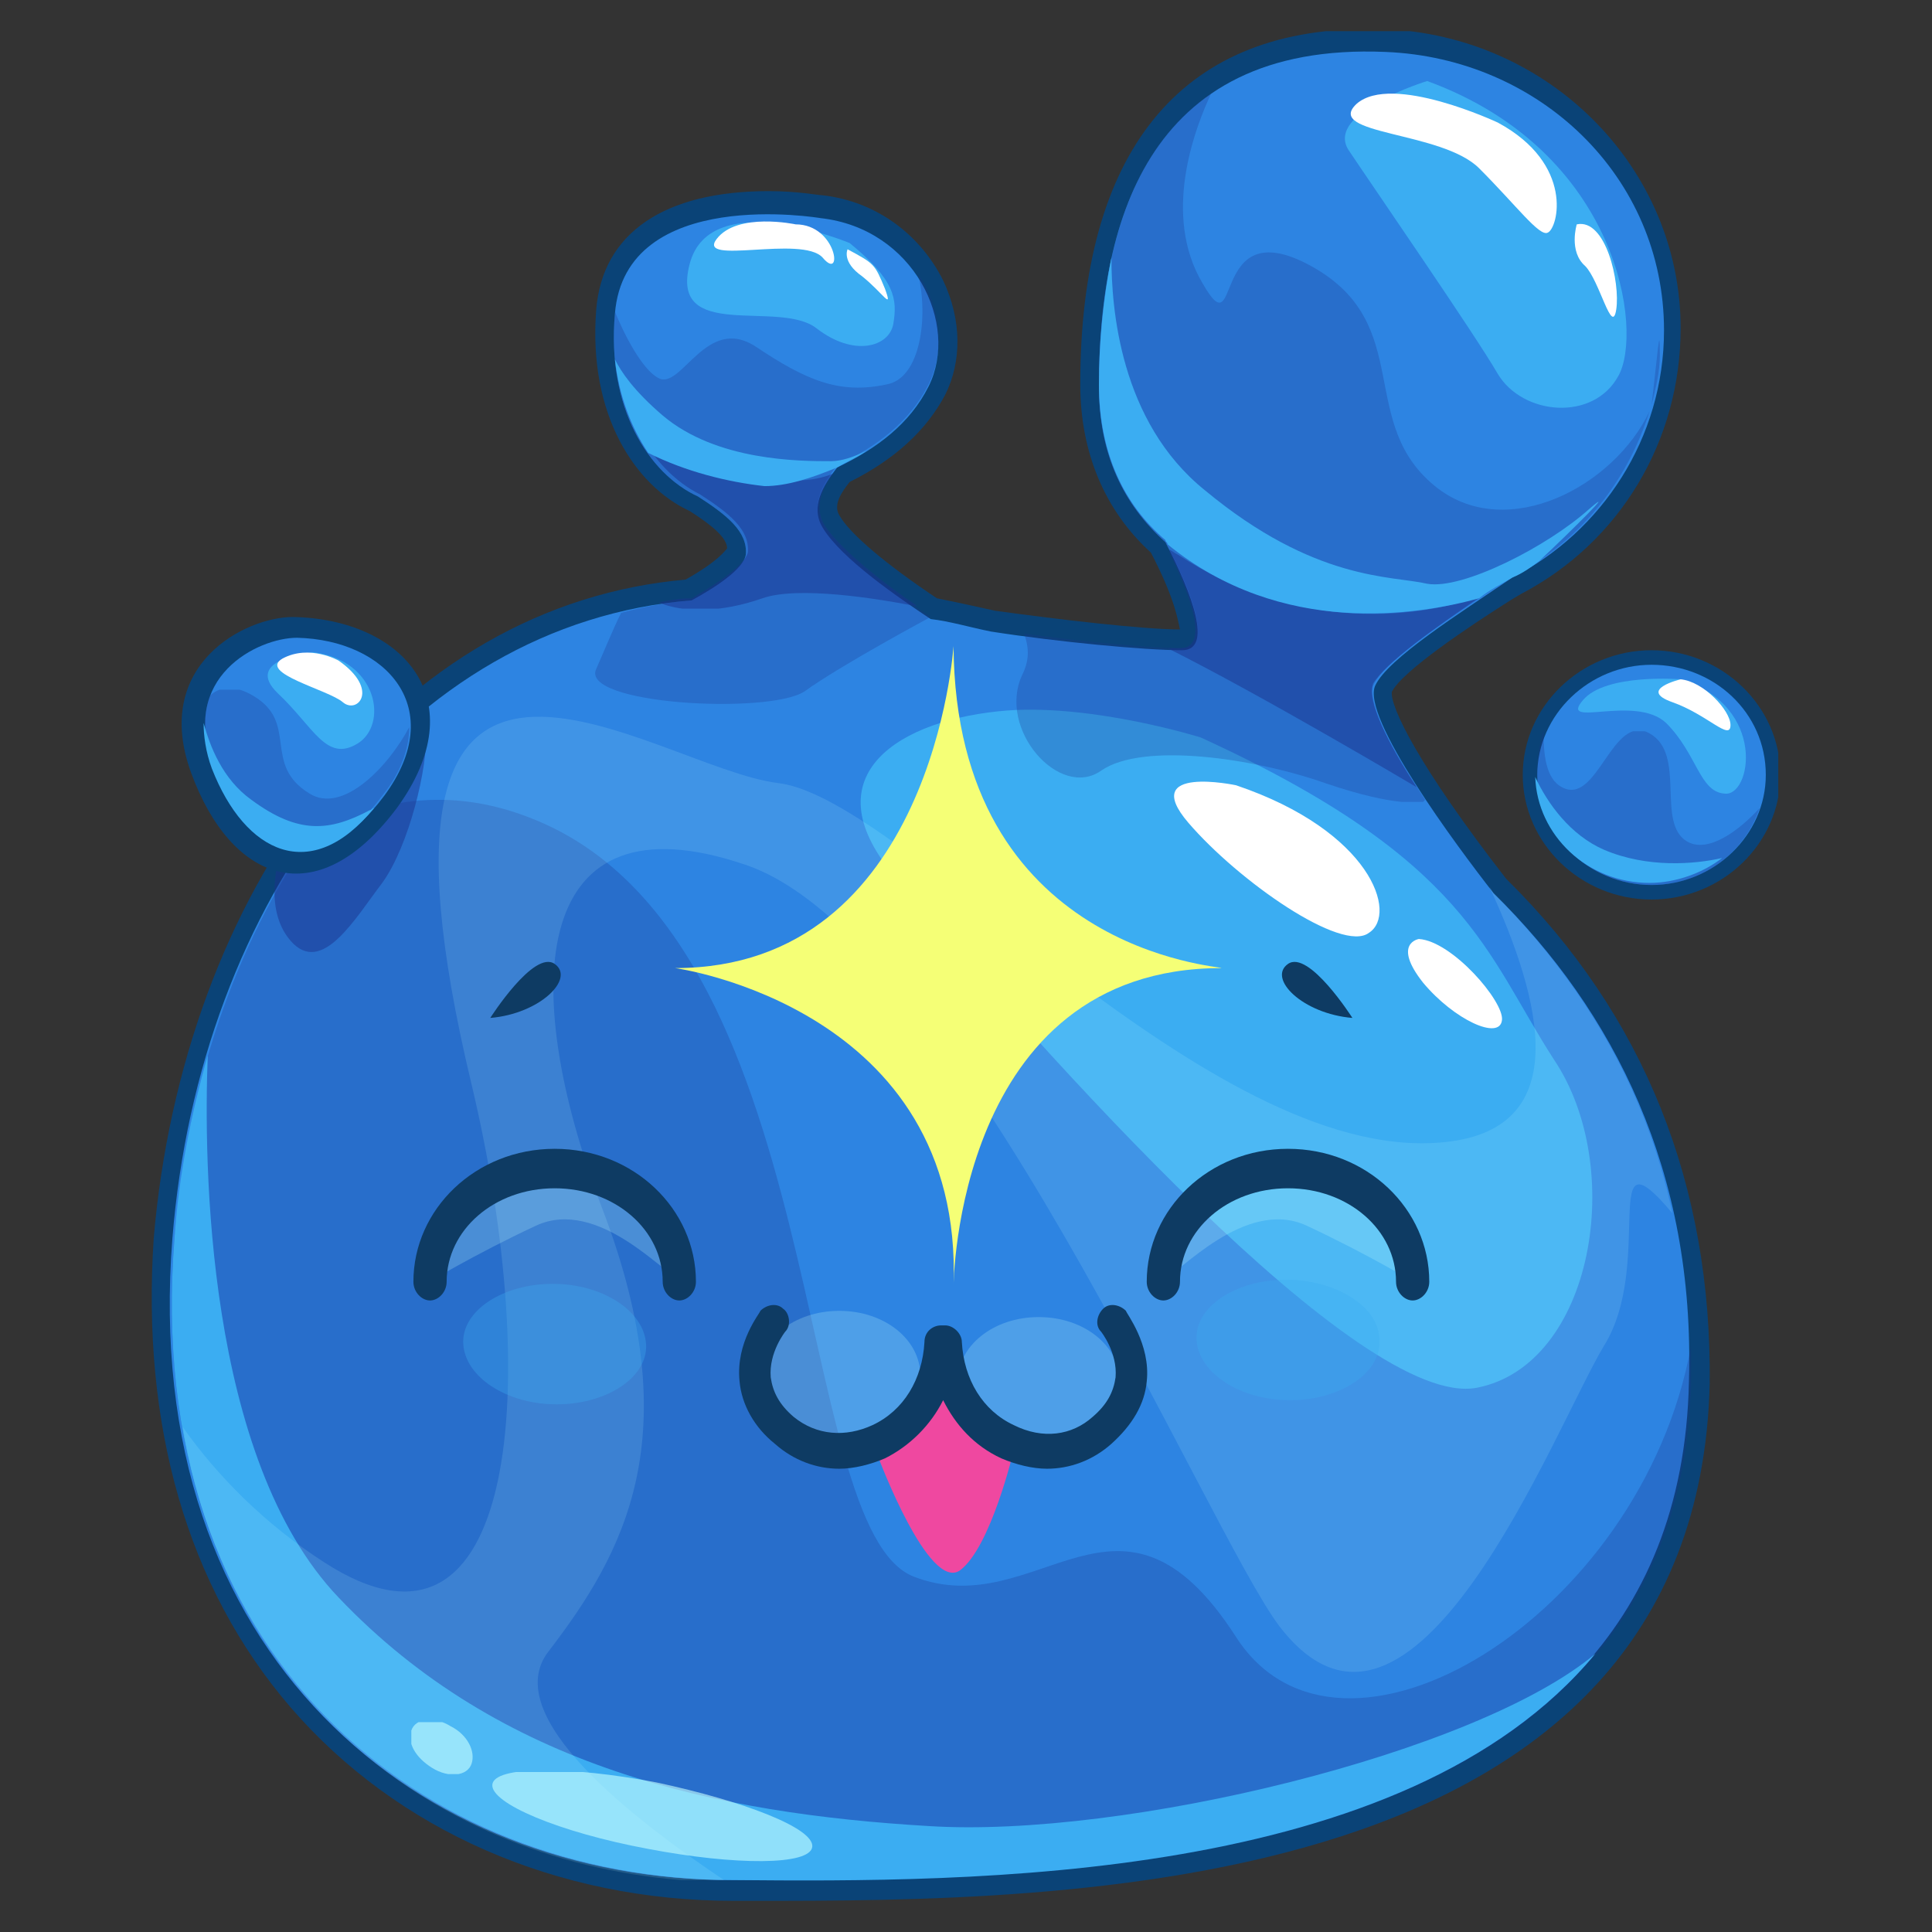 <?xml version="1.0" encoding="utf-8"?>
<!-- Generator: Adobe Illustrator 21.1.0, SVG Export Plug-In . SVG Version: 6.00 Build 0)  -->
<svg version="1.1" xmlns="http://www.w3.org/2000/svg" xmlns:xlink="http://www.w3.org/1999/xlink" x="0px" y="0px"
	 viewBox="0 0 93 93" style="enable-background:new 0 0 93 93;" xml:space="preserve">
<rect x="0" y="0" width="93" height="93" fill="#333333" stroke="none"/>
<style type="text/css">
	.st0{fill:#045B4F;}
	.st1{fill:#0BA8A0;}
	.st2{opacity:0.22;fill:#052D28;}
	.st3{fill:#19CCBE;}
	.st4{fill:#00D8A4;}
	.st5{opacity:0.22;fill:#10FFC0;}
	.st6{opacity:0.29;fill:#052D28;}
	.st7{fill:#FFFFFF;}
	.st8{opacity:0.55;fill:#06332E;}
	.st9{fill:#083F37;}
	.st10{opacity:0.43;fill:#0BA8A0;}
	.st11{fill:#EF48A0;}
	.st12{opacity:0.78;fill:#FF88CC;}
	.st13{fill:#FF88CC;}
	.st14{opacity:0.9;fill:#8FFFDF;}
	.st15{fill:#F5FF76;}
	.st16{opacity:0.61;fill:#79B293;}
	.st17{opacity:0.22;}
	.st18{fill:#052D28;}
	.st19{fill:#BDFDFF;}
	.st20{opacity:0.52;fill:#BDFDFF;}
	.st21{opacity:0.62;}
	.st22{opacity:0.5;fill:#BDFDFF;}
	.st23{opacity:0.68;}
	.st24{fill:#0B3D36;}
	.st25{fill:#892563;}
	.st26{opacity:0.35;fill:#FF88CC;}
	.st27{opacity:0.29;fill:#56153A;}
	.st28{fill:#FF6CC0;}
	.st29{opacity:0.3;fill:#FFA37B;}
	.st30{fill:#FFC2E8;}
	.st31{opacity:0.55;fill:#56153A;}
	.st32{fill:#56153A;}
	.st33{opacity:0.5;fill:#EF48A0;}
	.st34{opacity:0.44;fill:#FF88CC;}
	.st35{opacity:0.38;fill:#56153A;}
	.st36{opacity:0.61;fill:#DDAFC9;}
	.st37{opacity:0.3;fill:#F9E4EC;}
	.st38{opacity:0.5;}
	.st39{opacity:0.5;fill:#56153A;}
	.st40{fill:#F9E4EC;}
	.st41{clip-path:url(#SVGID_2_);}
	.st42{clip-path:url(#SVGID_4_);fill:#0A4377;}
	.st43{clip-path:url(#SVGID_4_);fill:#2D84E2;}
	.st44{clip-path:url(#SVGID_4_);fill:#3BADF2;}
	.st45{opacity:0.27;clip-path:url(#SVGID_4_);}
	.st46{clip-path:url(#SVGID_6_);fill:#19328E;}
	.st47{clip-path:url(#SVGID_8_);fill:#19328E;}
	.st48{opacity:0.5;clip-path:url(#SVGID_4_);}
	.st49{clip-path:url(#SVGID_10_);fill:#19328E;}
	.st50{opacity:0.13;clip-path:url(#SVGID_4_);}
	.st51{clip-path:url(#SVGID_12_);fill:#C5FFFF;}
	.st52{opacity:0.62;clip-path:url(#SVGID_4_);}
	.st53{clip-path:url(#SVGID_14_);fill:#C5FFFF;}
	.st54{clip-path:url(#SVGID_16_);fill:#C5FFFF;}
	.st55{opacity:0.22;clip-path:url(#SVGID_4_);}
	.st56{clip-path:url(#SVGID_18_);fill:#C5FFFF;}
	.st57{clip-path:url(#SVGID_4_);fill:#0E3B63;}
	.st58{clip-path:url(#SVGID_20_);fill:#C5FFFF;}
	.st59{clip-path:url(#SVGID_22_);fill:#C5FFFF;}
	.st60{clip-path:url(#SVGID_24_);fill:#C5FFFF;}
	.st61{clip-path:url(#SVGID_4_);fill:#EF48A0;}
	.st62{clip-path:url(#SVGID_4_);fill:#FFFFFF;}
	.st63{clip-path:url(#SVGID_26_);fill:#19328E;}
	.st64{clip-path:url(#SVGID_28_);fill:#19328E;}
	.st65{clip-path:url(#SVGID_30_);fill:#19328E;}
	.st66{opacity:0.78;clip-path:url(#SVGID_4_);}
	.st67{opacity:0.43;clip-path:url(#SVGID_32_);fill:#3BADF2;}
	.st68{opacity:0.43;clip-path:url(#SVGID_34_);fill:#3BADF2;}
	.st69{clip-path:url(#SVGID_36_);fill:#19328E;}
	.st70{clip-path:url(#SVGID_38_);}
	.st71{clip-path:url(#SVGID_40_);fill:#0A4377;}
	.st72{clip-path:url(#SVGID_40_);fill:#2D84E2;}
	.st73{clip-path:url(#SVGID_40_);fill:#3BADF2;}
	.st74{opacity:0.27;clip-path:url(#SVGID_40_);}
	.st75{clip-path:url(#SVGID_42_);fill:#19328E;}
	.st76{clip-path:url(#SVGID_44_);fill:#19328E;}
	.st77{opacity:0.5;clip-path:url(#SVGID_40_);}
	.st78{clip-path:url(#SVGID_46_);fill:#19328E;}
	.st79{opacity:0.13;clip-path:url(#SVGID_40_);}
	.st80{clip-path:url(#SVGID_48_);fill:#C5FFFF;}
	.st81{opacity:0.62;clip-path:url(#SVGID_40_);}
	.st82{clip-path:url(#SVGID_50_);fill:#C5FFFF;}
	.st83{clip-path:url(#SVGID_52_);fill:#C5FFFF;}
	.st84{opacity:0.22;clip-path:url(#SVGID_40_);}
	.st85{clip-path:url(#SVGID_54_);fill:#C5FFFF;}
	.st86{clip-path:url(#SVGID_40_);fill:#0E3B63;}
	.st87{clip-path:url(#SVGID_56_);fill:#C5FFFF;}
	.st88{clip-path:url(#SVGID_58_);fill:#C5FFFF;}
	.st89{clip-path:url(#SVGID_60_);fill:#C5FFFF;}
	.st90{clip-path:url(#SVGID_40_);fill:#EF48A0;}
	.st91{clip-path:url(#SVGID_40_);fill:#FFFFFF;}
	.st92{clip-path:url(#SVGID_62_);fill:#19328E;}
	.st93{clip-path:url(#SVGID_64_);fill:#19328E;}
	.st94{clip-path:url(#SVGID_66_);fill:#19328E;}
	.st95{opacity:0.78;clip-path:url(#SVGID_40_);}
	.st96{opacity:0.43;clip-path:url(#SVGID_68_);fill:#3BADF2;}
	.st97{opacity:0.43;clip-path:url(#SVGID_70_);fill:#3BADF2;}
	.st98{clip-path:url(#SVGID_72_);fill:#19328E;}
	.st99{opacity:0.21;fill:#85D2F9;}
	.st100{clip-path:url(#SVGID_74_);}
	.st101{clip-path:url(#SVGID_76_);fill:#0A4377;}
	.st102{clip-path:url(#SVGID_76_);fill:#2D84E2;}
	.st103{clip-path:url(#SVGID_76_);fill:#3BADF2;}
	.st104{opacity:0.27;clip-path:url(#SVGID_76_);}
	.st105{clip-path:url(#SVGID_78_);fill:#19328E;}
	.st106{clip-path:url(#SVGID_80_);fill:#19328E;}
	.st107{opacity:0.5;clip-path:url(#SVGID_76_);}
	.st108{clip-path:url(#SVGID_82_);fill:#19328E;}
	.st109{opacity:0.13;clip-path:url(#SVGID_76_);}
	.st110{clip-path:url(#SVGID_84_);fill:#C5FFFF;}
	.st111{opacity:0.62;clip-path:url(#SVGID_76_);}
	.st112{clip-path:url(#SVGID_86_);fill:#C5FFFF;}
	.st113{clip-path:url(#SVGID_88_);fill:#C5FFFF;}
	.st114{opacity:0.22;clip-path:url(#SVGID_76_);}
	.st115{clip-path:url(#SVGID_90_);fill:#C5FFFF;}
	.st116{clip-path:url(#SVGID_76_);fill:#0E3B63;}
	.st117{clip-path:url(#SVGID_92_);fill:#C5FFFF;}
	.st118{clip-path:url(#SVGID_94_);fill:#C5FFFF;}
	.st119{clip-path:url(#SVGID_96_);fill:#C5FFFF;}
	.st120{clip-path:url(#SVGID_76_);fill:#EF48A0;}
	.st121{clip-path:url(#SVGID_76_);fill:#FFFFFF;}
	.st122{clip-path:url(#SVGID_98_);fill:#19328E;}
	.st123{clip-path:url(#SVGID_100_);fill:#19328E;}
	.st124{clip-path:url(#SVGID_102_);fill:#19328E;}
	.st125{opacity:0.78;clip-path:url(#SVGID_76_);}
	.st126{opacity:0.43;clip-path:url(#SVGID_104_);fill:#3BADF2;}
	.st127{opacity:0.43;clip-path:url(#SVGID_106_);fill:#3BADF2;}
	.st128{clip-path:url(#SVGID_108_);fill:#19328E;}
	.st129{opacity:0.5;fill:#C5FFFF;}
	.st130{fill:#C5FFFF;}
	.st131{opacity:0.37;}
	.st132{fill:#19328E;}
	.st133{opacity:0.43;fill:#3BADF2;}
	.st134{clip-path:url(#SVGID_110_);}
	.st135{clip-path:url(#SVGID_112_);fill:#0A4377;}
	.st136{clip-path:url(#SVGID_112_);fill:#2D84E2;}
	.st137{clip-path:url(#SVGID_112_);fill:#3BADF2;}
	.st138{opacity:0.27;clip-path:url(#SVGID_112_);}
	.st139{clip-path:url(#SVGID_114_);fill:#19328E;}
	.st140{clip-path:url(#SVGID_116_);fill:#19328E;}
	.st141{opacity:0.5;clip-path:url(#SVGID_112_);}
	.st142{clip-path:url(#SVGID_118_);fill:#19328E;}
	.st143{opacity:0.13;clip-path:url(#SVGID_112_);}
	.st144{clip-path:url(#SVGID_120_);fill:#C5FFFF;}
	.st145{opacity:0.62;clip-path:url(#SVGID_112_);}
	.st146{clip-path:url(#SVGID_122_);fill:#C5FFFF;}
	.st147{clip-path:url(#SVGID_124_);fill:#C5FFFF;}
	.st148{opacity:0.22;clip-path:url(#SVGID_112_);}
	.st149{clip-path:url(#SVGID_126_);fill:#C5FFFF;}
	.st150{clip-path:url(#SVGID_112_);fill:#0E3B63;}
	.st151{clip-path:url(#SVGID_128_);fill:#C5FFFF;}
	.st152{clip-path:url(#SVGID_130_);fill:#C5FFFF;}
	.st153{clip-path:url(#SVGID_132_);fill:#C5FFFF;}
	.st154{clip-path:url(#SVGID_112_);fill:#EF48A0;}
	.st155{clip-path:url(#SVGID_112_);fill:#FFFFFF;}
	.st156{clip-path:url(#SVGID_134_);fill:#19328E;}
	.st157{clip-path:url(#SVGID_136_);fill:#19328E;}
	.st158{clip-path:url(#SVGID_138_);fill:#19328E;}
	.st159{opacity:0.78;clip-path:url(#SVGID_112_);}
	.st160{opacity:0.43;clip-path:url(#SVGID_140_);fill:#3BADF2;}
	.st161{opacity:0.43;clip-path:url(#SVGID_142_);fill:#3BADF2;}
	.st162{clip-path:url(#SVGID_144_);fill:#19328E;}
	.st163{opacity:0.37;fill:#19328E;}
	.st164{clip-path:url(#SVGID_146_);}
	.st165{clip-path:url(#SVGID_148_);fill:#0A4377;}
	.st166{clip-path:url(#SVGID_148_);fill:#2D84E2;}
	.st167{clip-path:url(#SVGID_148_);fill:#3BADF2;}
	.st168{opacity:0.27;clip-path:url(#SVGID_148_);}
	.st169{clip-path:url(#SVGID_150_);fill:#19328E;}
	.st170{clip-path:url(#SVGID_152_);fill:#19328E;}
	.st171{opacity:0.5;clip-path:url(#SVGID_148_);}
	.st172{clip-path:url(#SVGID_154_);fill:#19328E;}
	.st173{opacity:0.13;clip-path:url(#SVGID_148_);}
	.st174{clip-path:url(#SVGID_156_);fill:#C5FFFF;}
	.st175{opacity:0.62;clip-path:url(#SVGID_148_);}
	.st176{clip-path:url(#SVGID_158_);fill:#C5FFFF;}
	.st177{clip-path:url(#SVGID_160_);fill:#C5FFFF;}
	.st178{opacity:0.22;clip-path:url(#SVGID_148_);}
	.st179{clip-path:url(#SVGID_162_);fill:#C5FFFF;}
	.st180{clip-path:url(#SVGID_148_);fill:#0E3B63;}
	.st181{clip-path:url(#SVGID_164_);fill:#C5FFFF;}
	.st182{clip-path:url(#SVGID_166_);fill:#C5FFFF;}
	.st183{clip-path:url(#SVGID_168_);fill:#C5FFFF;}
	.st184{clip-path:url(#SVGID_148_);fill:#EF48A0;}
	.st185{clip-path:url(#SVGID_148_);fill:#FFFFFF;}
	.st186{clip-path:url(#SVGID_170_);fill:#19328E;}
	.st187{clip-path:url(#SVGID_172_);fill:#19328E;}
	.st188{clip-path:url(#SVGID_174_);fill:#19328E;}
	.st189{opacity:0.78;clip-path:url(#SVGID_148_);}
	.st190{opacity:0.43;clip-path:url(#SVGID_176_);fill:#3BADF2;}
	.st191{opacity:0.43;clip-path:url(#SVGID_178_);fill:#3BADF2;}
	.st192{clip-path:url(#SVGID_180_);fill:#19328E;}
	.st193{clip-path:url(#SVGID_182_);}
	.st194{clip-path:url(#SVGID_184_);fill:#0A4377;}
	.st195{clip-path:url(#SVGID_184_);fill:#2D84E2;}
	.st196{clip-path:url(#SVGID_184_);fill:#3BADF2;}
	.st197{opacity:0.27;clip-path:url(#SVGID_184_);}
	.st198{clip-path:url(#SVGID_186_);fill:#19328E;}
	.st199{clip-path:url(#SVGID_188_);fill:#19328E;}
	.st200{opacity:0.5;clip-path:url(#SVGID_184_);}
	.st201{clip-path:url(#SVGID_190_);fill:#19328E;}
	.st202{opacity:0.13;clip-path:url(#SVGID_184_);}
	.st203{clip-path:url(#SVGID_192_);fill:#C5FFFF;}
	.st204{opacity:0.62;clip-path:url(#SVGID_184_);}
	.st205{clip-path:url(#SVGID_194_);fill:#C5FFFF;}
	.st206{clip-path:url(#SVGID_196_);fill:#C5FFFF;}
	.st207{opacity:0.22;clip-path:url(#SVGID_184_);}
	.st208{clip-path:url(#SVGID_198_);fill:#C5FFFF;}
	.st209{clip-path:url(#SVGID_184_);fill:#0E3B63;}
	.st210{clip-path:url(#SVGID_200_);fill:#C5FFFF;}
	.st211{clip-path:url(#SVGID_202_);fill:#C5FFFF;}
	.st212{clip-path:url(#SVGID_204_);fill:#C5FFFF;}
	.st213{clip-path:url(#SVGID_184_);fill:#EF48A0;}
	.st214{clip-path:url(#SVGID_184_);fill:#FFFFFF;}
	.st215{clip-path:url(#SVGID_206_);fill:#19328E;}
	.st216{clip-path:url(#SVGID_208_);fill:#19328E;}
	.st217{clip-path:url(#SVGID_210_);fill:#19328E;}
	.st218{opacity:0.78;clip-path:url(#SVGID_184_);}
	.st219{opacity:0.43;clip-path:url(#SVGID_212_);fill:#3BADF2;}
	.st220{opacity:0.43;clip-path:url(#SVGID_214_);fill:#3BADF2;}
	.st221{clip-path:url(#SVGID_216_);fill:#19328E;}
	.st222{clip-path:url(#SVGID_218_);}
	.st223{clip-path:url(#SVGID_220_);fill:#0A4377;}
	.st224{clip-path:url(#SVGID_220_);fill:#2D84E2;}
	.st225{clip-path:url(#SVGID_220_);fill:#3BADF2;}
	.st226{opacity:0.27;clip-path:url(#SVGID_220_);}
	.st227{clip-path:url(#SVGID_222_);fill:#19328E;}
	.st228{clip-path:url(#SVGID_224_);fill:#19328E;}
	.st229{opacity:0.5;clip-path:url(#SVGID_220_);}
	.st230{clip-path:url(#SVGID_226_);fill:#19328E;}
	.st231{opacity:0.13;clip-path:url(#SVGID_220_);}
	.st232{clip-path:url(#SVGID_228_);fill:#C5FFFF;}
	.st233{opacity:0.62;clip-path:url(#SVGID_220_);}
	.st234{clip-path:url(#SVGID_230_);fill:#C5FFFF;}
	.st235{clip-path:url(#SVGID_232_);fill:#C5FFFF;}
	.st236{opacity:0.22;clip-path:url(#SVGID_220_);}
	.st237{clip-path:url(#SVGID_234_);fill:#C5FFFF;}
	.st238{clip-path:url(#SVGID_220_);fill:#0E3B63;}
	.st239{clip-path:url(#SVGID_236_);fill:#C5FFFF;}
	.st240{clip-path:url(#SVGID_238_);fill:#C5FFFF;}
	.st241{clip-path:url(#SVGID_240_);fill:#C5FFFF;}
	.st242{clip-path:url(#SVGID_220_);fill:#EF48A0;}
	.st243{clip-path:url(#SVGID_220_);fill:#FFFFFF;}
	.st244{clip-path:url(#SVGID_242_);fill:#19328E;}
	.st245{clip-path:url(#SVGID_244_);fill:#19328E;}
	.st246{clip-path:url(#SVGID_246_);fill:#19328E;}
	.st247{opacity:0.78;clip-path:url(#SVGID_220_);}
	.st248{opacity:0.43;clip-path:url(#SVGID_248_);fill:#3BADF2;}
	.st249{opacity:0.43;clip-path:url(#SVGID_250_);fill:#3BADF2;}
	.st250{clip-path:url(#SVGID_252_);fill:#19328E;}
	.st251{clip-path:url(#SVGID_254_);}
	.st252{clip-path:url(#SVGID_256_);fill:#57056B;}
	.st253{clip-path:url(#SVGID_256_);fill:#D14AED;}
	.st254{opacity:0.52;clip-path:url(#SVGID_256_);}
	.st255{clip-path:url(#SVGID_258_);fill:#ED82F9;}
	.st256{opacity:0.33;clip-path:url(#SVGID_256_);}
	.st257{clip-path:url(#SVGID_260_);fill:#421554;}
	.st258{clip-path:url(#SVGID_256_);fill:#E84DF4;}
	.st259{opacity:0.45;clip-path:url(#SVGID_256_);}
	.st260{clip-path:url(#SVGID_262_);fill:#D183FF;}
	.st261{opacity:0.55;clip-path:url(#SVGID_256_);}
	.st262{clip-path:url(#SVGID_264_);fill:#421554;}
	.st263{clip-path:url(#SVGID_256_);fill:#440254;}
	.st264{opacity:0.5;clip-path:url(#SVGID_256_);}
	.st265{clip-path:url(#SVGID_266_);fill:#BE4AED;}
	.st266{clip-path:url(#SVGID_256_);fill:#FFFFFF;}
	.st267{clip-path:url(#SVGID_268_);fill:#421554;}
	.st268{clip-path:url(#SVGID_270_);fill:#BE4AED;}
	.st269{clip-path:url(#SVGID_272_);fill:#421554;}
	.st270{clip-path:url(#SVGID_256_);fill:#EF48A0;}
	.st271{opacity:0.39;clip-path:url(#SVGID_256_);}
	.st272{clip-path:url(#SVGID_274_);fill:#421554;}
	.st273{clip-path:url(#SVGID_256_);fill:#ED82F9;}
	.st274{clip-path:url(#SVGID_256_);fill:#FF6CC0;}
	.st275{opacity:0.37;clip-path:url(#SVGID_256_);}
	.st276{clip-path:url(#SVGID_276_);fill:#421554;}
	.st277{clip-path:url(#SVGID_256_);fill:#FFC2E8;}
	.st278{opacity:0.78;clip-path:url(#SVGID_256_);}
	.st279{clip-path:url(#SVGID_278_);fill:#FF88CC;}
	.st280{clip-path:url(#SVGID_280_);fill:#FF88CC;}
	.st281{clip-path:url(#SVGID_282_);}
	.st282{clip-path:url(#SVGID_284_);fill:#57056B;}
	.st283{clip-path:url(#SVGID_284_);fill:#D14AED;}
	.st284{opacity:0.52;clip-path:url(#SVGID_284_);}
	.st285{clip-path:url(#SVGID_286_);fill:#ED82F9;}
	.st286{opacity:0.33;clip-path:url(#SVGID_284_);}
	.st287{clip-path:url(#SVGID_288_);fill:#421554;}
	.st288{clip-path:url(#SVGID_284_);fill:#E84DF4;}
	.st289{opacity:0.45;clip-path:url(#SVGID_284_);}
	.st290{clip-path:url(#SVGID_290_);fill:#D183FF;}
	.st291{opacity:0.55;clip-path:url(#SVGID_284_);}
	.st292{clip-path:url(#SVGID_292_);fill:#421554;}
	.st293{clip-path:url(#SVGID_284_);fill:#440254;}
	.st294{opacity:0.5;clip-path:url(#SVGID_284_);}
	.st295{clip-path:url(#SVGID_294_);fill:#BE4AED;}
	.st296{clip-path:url(#SVGID_284_);fill:#FFFFFF;}
	.st297{clip-path:url(#SVGID_296_);fill:#421554;}
	.st298{clip-path:url(#SVGID_298_);fill:#BE4AED;}
	.st299{clip-path:url(#SVGID_300_);fill:#421554;}
	.st300{clip-path:url(#SVGID_284_);fill:#EF48A0;}
	.st301{opacity:0.39;clip-path:url(#SVGID_284_);}
	.st302{clip-path:url(#SVGID_302_);fill:#421554;}
	.st303{clip-path:url(#SVGID_284_);fill:#ED82F9;}
	.st304{clip-path:url(#SVGID_284_);fill:#FF6CC0;}
	.st305{opacity:0.37;clip-path:url(#SVGID_284_);}
	.st306{clip-path:url(#SVGID_304_);fill:#421554;}
	.st307{clip-path:url(#SVGID_284_);fill:#FFC2E8;}
	.st308{opacity:0.78;clip-path:url(#SVGID_284_);}
	.st309{clip-path:url(#SVGID_306_);fill:#FF88CC;}
	.st310{clip-path:url(#SVGID_308_);fill:#FF88CC;}
	.st311{opacity:0.53;fill:#EA94FF;}
	.st312{clip-path:url(#SVGID_310_);}
	.st313{clip-path:url(#SVGID_312_);fill:#57056B;}
	.st314{clip-path:url(#SVGID_312_);fill:#D14AED;}
	.st315{opacity:0.52;clip-path:url(#SVGID_312_);}
	.st316{clip-path:url(#SVGID_314_);fill:#ED82F9;}
	.st317{opacity:0.33;clip-path:url(#SVGID_312_);}
	.st318{clip-path:url(#SVGID_316_);fill:#421554;}
	.st319{clip-path:url(#SVGID_312_);fill:#E84DF4;}
	.st320{opacity:0.45;clip-path:url(#SVGID_312_);}
	.st321{clip-path:url(#SVGID_318_);fill:#D183FF;}
	.st322{opacity:0.55;clip-path:url(#SVGID_312_);}
	.st323{clip-path:url(#SVGID_320_);fill:#421554;}
	.st324{clip-path:url(#SVGID_312_);fill:#440254;}
	.st325{opacity:0.5;clip-path:url(#SVGID_312_);}
	.st326{clip-path:url(#SVGID_322_);fill:#BE4AED;}
	.st327{clip-path:url(#SVGID_312_);fill:#FFFFFF;}
	.st328{clip-path:url(#SVGID_324_);fill:#421554;}
	.st329{clip-path:url(#SVGID_326_);fill:#BE4AED;}
	.st330{clip-path:url(#SVGID_328_);fill:#421554;}
	.st331{clip-path:url(#SVGID_312_);fill:#EF48A0;}
	.st332{opacity:0.39;clip-path:url(#SVGID_312_);}
	.st333{clip-path:url(#SVGID_330_);fill:#421554;}
	.st334{clip-path:url(#SVGID_312_);fill:#ED82F9;}
	.st335{clip-path:url(#SVGID_312_);fill:#FF6CC0;}
	.st336{opacity:0.37;clip-path:url(#SVGID_312_);}
	.st337{clip-path:url(#SVGID_332_);fill:#421554;}
	.st338{clip-path:url(#SVGID_312_);fill:#FFC2E8;}
	.st339{opacity:0.78;clip-path:url(#SVGID_312_);}
	.st340{clip-path:url(#SVGID_334_);fill:#FF88CC;}
	.st341{clip-path:url(#SVGID_336_);fill:#FF88CC;}
	.st342{fill:#EFC5FF;}
	.st343{fill:#421554;}
	.st344{fill:#ED82F9;}
	.st345{clip-path:url(#SVGID_338_);}
	.st346{clip-path:url(#SVGID_340_);fill:#57056B;}
	.st347{clip-path:url(#SVGID_340_);fill:#D14AED;}
	.st348{opacity:0.52;clip-path:url(#SVGID_340_);}
	.st349{clip-path:url(#SVGID_342_);fill:#ED82F9;}
	.st350{opacity:0.33;clip-path:url(#SVGID_340_);}
	.st351{clip-path:url(#SVGID_344_);fill:#421554;}
	.st352{clip-path:url(#SVGID_340_);fill:#E84DF4;}
	.st353{opacity:0.45;clip-path:url(#SVGID_340_);}
	.st354{clip-path:url(#SVGID_346_);fill:#D183FF;}
	.st355{opacity:0.55;clip-path:url(#SVGID_340_);}
	.st356{clip-path:url(#SVGID_348_);fill:#421554;}
	.st357{clip-path:url(#SVGID_340_);fill:#440254;}
	.st358{opacity:0.5;clip-path:url(#SVGID_340_);}
	.st359{clip-path:url(#SVGID_350_);fill:#BE4AED;}
	.st360{clip-path:url(#SVGID_340_);fill:#FFFFFF;}
	.st361{clip-path:url(#SVGID_352_);fill:#421554;}
	.st362{clip-path:url(#SVGID_354_);fill:#BE4AED;}
	.st363{clip-path:url(#SVGID_356_);fill:#421554;}
	.st364{clip-path:url(#SVGID_340_);fill:#EF48A0;}
	.st365{opacity:0.39;clip-path:url(#SVGID_340_);}
	.st366{clip-path:url(#SVGID_358_);fill:#421554;}
	.st367{clip-path:url(#SVGID_340_);fill:#ED82F9;}
	.st368{clip-path:url(#SVGID_340_);fill:#FF6CC0;}
	.st369{opacity:0.37;clip-path:url(#SVGID_340_);}
	.st370{clip-path:url(#SVGID_360_);fill:#421554;}
	.st371{clip-path:url(#SVGID_340_);fill:#FFC2E8;}
	.st372{opacity:0.78;clip-path:url(#SVGID_340_);}
	.st373{clip-path:url(#SVGID_362_);fill:#FF88CC;}
	.st374{clip-path:url(#SVGID_364_);fill:#FF88CC;}
	.st375{opacity:0.5;fill:#421554;}
	.st376{clip-path:url(#SVGID_366_);}
	.st377{clip-path:url(#SVGID_368_);fill:#57056B;}
	.st378{clip-path:url(#SVGID_368_);fill:#D14AED;}
	.st379{opacity:0.52;clip-path:url(#SVGID_368_);}
	.st380{clip-path:url(#SVGID_370_);fill:#ED82F9;}
	.st381{opacity:0.33;clip-path:url(#SVGID_368_);}
	.st382{clip-path:url(#SVGID_372_);fill:#421554;}
	.st383{clip-path:url(#SVGID_368_);fill:#E84DF4;}
	.st384{opacity:0.45;clip-path:url(#SVGID_368_);}
	.st385{clip-path:url(#SVGID_374_);fill:#D183FF;}
	.st386{opacity:0.55;clip-path:url(#SVGID_368_);}
	.st387{clip-path:url(#SVGID_376_);fill:#421554;}
	.st388{clip-path:url(#SVGID_368_);fill:#440254;}
	.st389{opacity:0.5;clip-path:url(#SVGID_368_);}
	.st390{clip-path:url(#SVGID_378_);fill:#BE4AED;}
	.st391{clip-path:url(#SVGID_368_);fill:#FFFFFF;}
	.st392{clip-path:url(#SVGID_380_);fill:#421554;}
	.st393{clip-path:url(#SVGID_382_);fill:#BE4AED;}
	.st394{clip-path:url(#SVGID_384_);fill:#421554;}
	.st395{clip-path:url(#SVGID_368_);fill:#EF48A0;}
	.st396{opacity:0.39;clip-path:url(#SVGID_368_);}
	.st397{clip-path:url(#SVGID_386_);fill:#421554;}
	.st398{clip-path:url(#SVGID_368_);fill:#ED82F9;}
	.st399{clip-path:url(#SVGID_368_);fill:#FF6CC0;}
	.st400{opacity:0.37;clip-path:url(#SVGID_368_);}
	.st401{clip-path:url(#SVGID_388_);fill:#421554;}
	.st402{clip-path:url(#SVGID_368_);fill:#FFC2E8;}
	.st403{opacity:0.78;clip-path:url(#SVGID_368_);}
	.st404{clip-path:url(#SVGID_390_);fill:#FF88CC;}
	.st405{clip-path:url(#SVGID_392_);fill:#FF88CC;}
	.st406{clip-path:url(#SVGID_394_);}
	.st407{clip-path:url(#SVGID_396_);fill:#57056B;}
	.st408{clip-path:url(#SVGID_396_);fill:#D14AED;}
	.st409{opacity:0.52;clip-path:url(#SVGID_396_);}
	.st410{clip-path:url(#SVGID_398_);fill:#ED82F9;}
	.st411{opacity:0.33;clip-path:url(#SVGID_396_);}
	.st412{clip-path:url(#SVGID_400_);fill:#421554;}
	.st413{clip-path:url(#SVGID_396_);fill:#E84DF4;}
	.st414{opacity:0.45;clip-path:url(#SVGID_396_);}
	.st415{clip-path:url(#SVGID_402_);fill:#D183FF;}
	.st416{opacity:0.55;clip-path:url(#SVGID_396_);}
	.st417{clip-path:url(#SVGID_404_);fill:#421554;}
	.st418{clip-path:url(#SVGID_396_);fill:#440254;}
	.st419{opacity:0.5;clip-path:url(#SVGID_396_);}
	.st420{clip-path:url(#SVGID_406_);fill:#BE4AED;}
	.st421{clip-path:url(#SVGID_396_);fill:#FFFFFF;}
	.st422{clip-path:url(#SVGID_408_);fill:#421554;}
	.st423{clip-path:url(#SVGID_410_);fill:#BE4AED;}
	.st424{clip-path:url(#SVGID_412_);fill:#421554;}
	.st425{clip-path:url(#SVGID_396_);fill:#EF48A0;}
	.st426{opacity:0.39;clip-path:url(#SVGID_396_);}
	.st427{clip-path:url(#SVGID_414_);fill:#421554;}
	.st428{clip-path:url(#SVGID_396_);fill:#ED82F9;}
	.st429{clip-path:url(#SVGID_396_);fill:#FF6CC0;}
	.st430{opacity:0.37;clip-path:url(#SVGID_396_);}
	.st431{clip-path:url(#SVGID_416_);fill:#421554;}
	.st432{clip-path:url(#SVGID_396_);fill:#FFC2E8;}
	.st433{opacity:0.78;clip-path:url(#SVGID_396_);}
	.st434{clip-path:url(#SVGID_418_);fill:#FF88CC;}
	.st435{clip-path:url(#SVGID_420_);fill:#FF88CC;}
	.st436{clip-path:url(#SVGID_422_);}
	.st437{clip-path:url(#SVGID_424_);fill:#57056B;}
	.st438{clip-path:url(#SVGID_424_);fill:#D14AED;}
	.st439{opacity:0.52;clip-path:url(#SVGID_424_);}
	.st440{clip-path:url(#SVGID_426_);fill:#ED82F9;}
	.st441{opacity:0.33;clip-path:url(#SVGID_424_);}
	.st442{clip-path:url(#SVGID_428_);fill:#421554;}
	.st443{clip-path:url(#SVGID_424_);fill:#E84DF4;}
	.st444{opacity:0.45;clip-path:url(#SVGID_424_);}
	.st445{clip-path:url(#SVGID_430_);fill:#D183FF;}
	.st446{opacity:0.55;clip-path:url(#SVGID_424_);}
	.st447{clip-path:url(#SVGID_432_);fill:#421554;}
	.st448{clip-path:url(#SVGID_424_);fill:#440254;}
	.st449{opacity:0.5;clip-path:url(#SVGID_424_);}
	.st450{clip-path:url(#SVGID_434_);fill:#BE4AED;}
	.st451{clip-path:url(#SVGID_424_);fill:#FFFFFF;}
	.st452{clip-path:url(#SVGID_436_);fill:#421554;}
	.st453{clip-path:url(#SVGID_438_);fill:#BE4AED;}
	.st454{clip-path:url(#SVGID_440_);fill:#421554;}
	.st455{clip-path:url(#SVGID_424_);fill:#EF48A0;}
	.st456{opacity:0.39;clip-path:url(#SVGID_424_);}
	.st457{clip-path:url(#SVGID_442_);fill:#421554;}
	.st458{clip-path:url(#SVGID_424_);fill:#ED82F9;}
	.st459{clip-path:url(#SVGID_424_);fill:#FF6CC0;}
	.st460{opacity:0.37;clip-path:url(#SVGID_424_);}
	.st461{clip-path:url(#SVGID_444_);fill:#421554;}
	.st462{clip-path:url(#SVGID_424_);fill:#FFC2E8;}
	.st463{opacity:0.78;clip-path:url(#SVGID_424_);}
	.st464{clip-path:url(#SVGID_446_);fill:#FF88CC;}
	.st465{clip-path:url(#SVGID_448_);fill:#FF88CC;}
	.st466{clip-path:url(#SVGID_450_);}
	.st467{clip-path:url(#SVGID_452_);fill:#771515;}
	.st468{clip-path:url(#SVGID_452_);fill:#FF3E3E;}
	.st469{opacity:0.42;clip-path:url(#SVGID_452_);}
	.st470{clip-path:url(#SVGID_454_);fill:#FFCE00;}
	.st471{opacity:0.43;clip-path:url(#SVGID_452_);}
	.st472{clip-path:url(#SVGID_456_);fill:#771515;}
	.st473{opacity:0.61;clip-path:url(#SVGID_456_);}
	.st474{clip-path:url(#SVGID_458_);fill:#F97906;}
	.st475{opacity:0.22;clip-path:url(#SVGID_452_);}
	.st476{clip-path:url(#SVGID_460_);fill:#FEFFF5;}
	.st477{clip-path:url(#SVGID_452_);fill:#560C09;}
	.st478{clip-path:url(#SVGID_462_);fill:#FEFFF5;}
	.st479{opacity:0.46;clip-path:url(#SVGID_452_);}
	.st480{clip-path:url(#SVGID_464_);fill:#470A04;}
	.st481{clip-path:url(#SVGID_452_);fill:#5AB8FF;}
	.st482{clip-path:url(#SVGID_452_);fill:#FFFFFF;}
	.st483{clip-path:url(#SVGID_466_);fill:#470A04;}
	.st484{clip-path:url(#SVGID_468_);fill:#470A04;}
	.st485{clip-path:url(#SVGID_452_);fill:#56153A;}
	.st486{clip-path:url(#SVGID_452_);fill:#28081C;}
	.st487{clip-path:url(#SVGID_452_);fill:#EF48A0;}
	.st488{clip-path:url(#SVGID_470_);fill:#FFCE00;}
	.st489{clip-path:url(#SVGID_472_);fill:#FFCE00;}
	.st490{clip-path:url(#SVGID_474_);fill:#FFCE00;}
	.st491{clip-path:url(#SVGID_452_);fill:#F97906;}
	.st492{clip-path:url(#SVGID_476_);}
	.st493{clip-path:url(#SVGID_478_);fill:#771515;}
	.st494{clip-path:url(#SVGID_478_);fill:#FF3E3E;}
	.st495{opacity:0.42;clip-path:url(#SVGID_478_);}
	.st496{clip-path:url(#SVGID_480_);fill:#FFCE00;}
	.st497{opacity:0.43;clip-path:url(#SVGID_478_);}
	.st498{clip-path:url(#SVGID_482_);fill:#771515;}
	.st499{opacity:0.61;clip-path:url(#SVGID_482_);}
	.st500{clip-path:url(#SVGID_484_);fill:#F97906;}
	.st501{opacity:0.22;clip-path:url(#SVGID_478_);}
	.st502{clip-path:url(#SVGID_486_);fill:#FEFFF5;}
	.st503{clip-path:url(#SVGID_478_);fill:#560C09;}
	.st504{clip-path:url(#SVGID_488_);fill:#FEFFF5;}
	.st505{opacity:0.46;clip-path:url(#SVGID_478_);}
	.st506{clip-path:url(#SVGID_490_);fill:#470A04;}
	.st507{clip-path:url(#SVGID_478_);fill:#5AB8FF;}
	.st508{clip-path:url(#SVGID_478_);fill:#FFFFFF;}
	.st509{clip-path:url(#SVGID_492_);fill:#470A04;}
	.st510{clip-path:url(#SVGID_494_);fill:#470A04;}
	.st511{clip-path:url(#SVGID_478_);fill:#56153A;}
	.st512{clip-path:url(#SVGID_478_);fill:#28081C;}
	.st513{clip-path:url(#SVGID_478_);fill:#EF48A0;}
	.st514{clip-path:url(#SVGID_496_);fill:#FFCE00;}
	.st515{clip-path:url(#SVGID_498_);fill:#FFCE00;}
	.st516{clip-path:url(#SVGID_500_);fill:#FFCE00;}
	.st517{clip-path:url(#SVGID_478_);fill:#F97906;}
	.st518{opacity:0.3;fill:#FFCE00;}
	.st519{clip-path:url(#SVGID_502_);}
	.st520{clip-path:url(#SVGID_504_);fill:#771515;}
	.st521{clip-path:url(#SVGID_504_);fill:#FF3E3E;}
	.st522{opacity:0.42;clip-path:url(#SVGID_504_);}
	.st523{clip-path:url(#SVGID_506_);fill:#FFCE00;}
	.st524{opacity:0.43;clip-path:url(#SVGID_504_);}
	.st525{clip-path:url(#SVGID_508_);fill:#771515;}
	.st526{opacity:0.61;clip-path:url(#SVGID_508_);}
	.st527{clip-path:url(#SVGID_510_);fill:#F97906;}
	.st528{opacity:0.22;clip-path:url(#SVGID_504_);}
	.st529{clip-path:url(#SVGID_512_);fill:#FEFFF5;}
	.st530{clip-path:url(#SVGID_504_);fill:#560C09;}
	.st531{clip-path:url(#SVGID_514_);fill:#FEFFF5;}
	.st532{opacity:0.46;clip-path:url(#SVGID_504_);}
	.st533{clip-path:url(#SVGID_516_);fill:#470A04;}
	.st534{clip-path:url(#SVGID_504_);fill:#5AB8FF;}
	.st535{clip-path:url(#SVGID_504_);fill:#FFFFFF;}
	.st536{clip-path:url(#SVGID_518_);fill:#470A04;}
	.st537{clip-path:url(#SVGID_520_);fill:#470A04;}
	.st538{clip-path:url(#SVGID_504_);fill:#56153A;}
	.st539{clip-path:url(#SVGID_504_);fill:#28081C;}
	.st540{clip-path:url(#SVGID_504_);fill:#EF48A0;}
	.st541{clip-path:url(#SVGID_522_);fill:#FFCE00;}
	.st542{clip-path:url(#SVGID_524_);fill:#FFCE00;}
	.st543{clip-path:url(#SVGID_526_);fill:#FFCE00;}
	.st544{clip-path:url(#SVGID_504_);fill:#F97906;}
	.st545{fill:#FEFFC7;}
	.st546{fill:#FF3E3E;}
	.st547{opacity:0.55;fill:#F97906;}
	.st548{clip-path:url(#SVGID_528_);}
	.st549{clip-path:url(#SVGID_530_);fill:#771515;}
	.st550{clip-path:url(#SVGID_530_);fill:#FF3E3E;}
	.st551{opacity:0.42;clip-path:url(#SVGID_530_);}
	.st552{clip-path:url(#SVGID_532_);fill:#FFCE00;}
	.st553{opacity:0.43;clip-path:url(#SVGID_530_);}
	.st554{clip-path:url(#SVGID_534_);fill:#771515;}
	.st555{opacity:0.61;clip-path:url(#SVGID_534_);}
	.st556{clip-path:url(#SVGID_536_);fill:#F97906;}
	.st557{opacity:0.22;clip-path:url(#SVGID_530_);}
	.st558{clip-path:url(#SVGID_538_);fill:#FEFFF5;}
	.st559{clip-path:url(#SVGID_530_);fill:#560C09;}
	.st560{clip-path:url(#SVGID_540_);fill:#FEFFF5;}
	.st561{opacity:0.46;clip-path:url(#SVGID_530_);}
	.st562{clip-path:url(#SVGID_542_);fill:#470A04;}
	.st563{clip-path:url(#SVGID_530_);fill:#5AB8FF;}
	.st564{clip-path:url(#SVGID_530_);fill:#FFFFFF;}
	.st565{clip-path:url(#SVGID_544_);fill:#470A04;}
	.st566{clip-path:url(#SVGID_546_);fill:#470A04;}
	.st567{clip-path:url(#SVGID_530_);fill:#56153A;}
	.st568{clip-path:url(#SVGID_530_);fill:#28081C;}
	.st569{clip-path:url(#SVGID_530_);fill:#EF48A0;}
	.st570{clip-path:url(#SVGID_548_);fill:#FFCE00;}
	.st571{clip-path:url(#SVGID_550_);fill:#FFCE00;}
	.st572{clip-path:url(#SVGID_552_);fill:#FFCE00;}
	.st573{clip-path:url(#SVGID_530_);fill:#F97906;}
	.st574{opacity:0.5;fill:#FF3E3E;}
	.st575{clip-path:url(#SVGID_554_);}
	.st576{clip-path:url(#SVGID_556_);fill:#771515;}
	.st577{clip-path:url(#SVGID_556_);fill:#FF3E3E;}
	.st578{opacity:0.42;clip-path:url(#SVGID_556_);}
	.st579{clip-path:url(#SVGID_558_);fill:#FFCE00;}
	.st580{opacity:0.43;clip-path:url(#SVGID_556_);}
	.st581{clip-path:url(#SVGID_560_);fill:#771515;}
	.st582{opacity:0.61;clip-path:url(#SVGID_560_);}
	.st583{clip-path:url(#SVGID_562_);fill:#F97906;}
	.st584{opacity:0.22;clip-path:url(#SVGID_556_);}
	.st585{clip-path:url(#SVGID_564_);fill:#FEFFF5;}
	.st586{clip-path:url(#SVGID_556_);fill:#560C09;}
	.st587{clip-path:url(#SVGID_566_);fill:#FEFFF5;}
	.st588{opacity:0.46;clip-path:url(#SVGID_556_);}
	.st589{clip-path:url(#SVGID_568_);fill:#470A04;}
	.st590{clip-path:url(#SVGID_556_);fill:#5AB8FF;}
	.st591{clip-path:url(#SVGID_556_);fill:#FFFFFF;}
	.st592{clip-path:url(#SVGID_570_);fill:#470A04;}
	.st593{clip-path:url(#SVGID_572_);fill:#470A04;}
	.st594{clip-path:url(#SVGID_556_);fill:#56153A;}
	.st595{clip-path:url(#SVGID_556_);fill:#28081C;}
	.st596{clip-path:url(#SVGID_556_);fill:#EF48A0;}
	.st597{clip-path:url(#SVGID_574_);fill:#FFCE00;}
	.st598{clip-path:url(#SVGID_576_);fill:#FFCE00;}
	.st599{clip-path:url(#SVGID_578_);fill:#FFCE00;}
	.st600{clip-path:url(#SVGID_556_);fill:#F97906;}
	.st601{clip-path:url(#SVGID_580_);}
	.st602{clip-path:url(#SVGID_582_);fill:#771515;}
	.st603{clip-path:url(#SVGID_582_);fill:#FF3E3E;}
	.st604{opacity:0.42;clip-path:url(#SVGID_582_);}
	.st605{clip-path:url(#SVGID_584_);fill:#FFCE00;}
	.st606{opacity:0.43;clip-path:url(#SVGID_582_);}
	.st607{clip-path:url(#SVGID_586_);fill:#771515;}
	.st608{opacity:0.61;clip-path:url(#SVGID_586_);}
	.st609{clip-path:url(#SVGID_588_);fill:#F97906;}
	.st610{opacity:0.22;clip-path:url(#SVGID_582_);}
	.st611{clip-path:url(#SVGID_590_);fill:#FEFFF5;}
	.st612{clip-path:url(#SVGID_582_);fill:#560C09;}
	.st613{clip-path:url(#SVGID_592_);fill:#FEFFF5;}
	.st614{opacity:0.46;clip-path:url(#SVGID_582_);}
	.st615{clip-path:url(#SVGID_594_);fill:#470A04;}
	.st616{clip-path:url(#SVGID_582_);fill:#5AB8FF;}
	.st617{clip-path:url(#SVGID_582_);fill:#FFFFFF;}
	.st618{clip-path:url(#SVGID_596_);fill:#470A04;}
	.st619{clip-path:url(#SVGID_598_);fill:#470A04;}
	.st620{clip-path:url(#SVGID_582_);fill:#56153A;}
	.st621{clip-path:url(#SVGID_582_);fill:#28081C;}
	.st622{clip-path:url(#SVGID_582_);fill:#EF48A0;}
	.st623{clip-path:url(#SVGID_600_);fill:#FFCE00;}
	.st624{clip-path:url(#SVGID_602_);fill:#FFCE00;}
	.st625{clip-path:url(#SVGID_604_);fill:#FFCE00;}
	.st626{clip-path:url(#SVGID_582_);fill:#F97906;}
	.st627{clip-path:url(#SVGID_606_);}
	.st628{clip-path:url(#SVGID_608_);fill:#771515;}
	.st629{clip-path:url(#SVGID_608_);fill:#FF3E3E;}
	.st630{opacity:0.42;clip-path:url(#SVGID_608_);}
	.st631{clip-path:url(#SVGID_610_);fill:#FFCE00;}
	.st632{opacity:0.43;clip-path:url(#SVGID_608_);}
	.st633{clip-path:url(#SVGID_612_);fill:#771515;}
	.st634{opacity:0.61;clip-path:url(#SVGID_612_);}
	.st635{clip-path:url(#SVGID_614_);fill:#F97906;}
	.st636{opacity:0.22;clip-path:url(#SVGID_608_);}
	.st637{clip-path:url(#SVGID_616_);fill:#FEFFF5;}
	.st638{clip-path:url(#SVGID_608_);fill:#560C09;}
	.st639{clip-path:url(#SVGID_618_);fill:#FEFFF5;}
	.st640{opacity:0.46;clip-path:url(#SVGID_608_);}
	.st641{clip-path:url(#SVGID_620_);fill:#470A04;}
	.st642{clip-path:url(#SVGID_608_);fill:#5AB8FF;}
	.st643{clip-path:url(#SVGID_608_);fill:#FFFFFF;}
	.st644{clip-path:url(#SVGID_622_);fill:#470A04;}
	.st645{clip-path:url(#SVGID_624_);fill:#470A04;}
	.st646{clip-path:url(#SVGID_608_);fill:#56153A;}
	.st647{clip-path:url(#SVGID_608_);fill:#28081C;}
	.st648{clip-path:url(#SVGID_608_);fill:#EF48A0;}
	.st649{clip-path:url(#SVGID_626_);fill:#FFCE00;}
	.st650{clip-path:url(#SVGID_628_);fill:#FFCE00;}
	.st651{clip-path:url(#SVGID_630_);fill:#FFCE00;}
	.st652{clip-path:url(#SVGID_608_);fill:#F97906;}
</style>
<g id="_x2014_ÎÓÈ_x5F_3">
</g>
<g id="_x2014_ÎÓÈ_x5F_1">
</g>
<g id="_x2014_ÎÓÈ_x5F_2">
	<g>
		<g>
			<defs>
				<rect id="SVGID_1_" x="7.3" y="1.5" width="78.3" height="90"/>
			</defs>
			<clipPath id="SVGID_2_">
				<use xlink:href="#SVGID_1_"  style="overflow:visible;"/>
			</clipPath>
			<g class="st41">
				<defs>
					<rect id="SVGID_3_" x="7.3" y="1.5" width="78.3" height="90"/>
				</defs>
				<clipPath id="SVGID_4_">
					<use xlink:href="#SVGID_3_"  style="overflow:visible;"/>
				</clipPath>
				<path class="st42" d="M72.5,42.3c-4.2-5.4-5.6-8.3-5.5-9c0.5-1,3.8-3.2,5.7-4.4l0.5-0.3c4.8-2.5,7.7-7.4,7.7-12.8
					c0-7.7-6.3-14.1-14.3-14.4c-0.3,0-0.6,0-0.8,0c-9,0-13.8,5.9-13.8,17.1c0,3.3,1.2,6.1,3.4,8.1c1.2,2.3,1.3,3.3,1.4,3.7
					c-1.8,0-6-0.5-8.9-0.9c-0.9-0.2-1.8-0.4-2.8-0.6c-2.4-1.6-4.2-3.1-4.7-4c-0.3-0.5,0.1-1.1,0.5-1.6c2.2-1.1,3.7-2.5,4.6-4.2
					c0.8-1.6,0.8-3.6-0.1-5.5c-1.1-2.2-3.2-3.8-5.8-4.1c-0.2,0-1.2-0.2-2.6-0.2c-5,0-8,2-8.3,5.7c-0.4,5.1,1.9,8.5,4.5,9.7
					c1.1,0.7,1.8,1.3,1.8,1.8c-0.1,0.1-0.4,0.6-2,1.5c-6.8,0.6-12.9,4.1-17.6,10.1c-4.5,5.7-7.3,13.4-8,21.6
					C6.8,68.6,9,76.4,14,82.2c5.1,5.9,12.8,9.3,21.3,9.3l1,0h0c14.7,0,45.4,0,46-24.9C82.4,57.1,79.2,48.9,72.5,42.3"/>
				<path class="st43" d="M71.9,43c-1.8-2.3-6.4-8.5-5.7-10c0.6-1.3,4.1-3.5,6.6-5.2c4.3-2.2,7.3-6.7,7.3-11.9
					c0-7.4-6-13.1-13.4-13.4C55,2,52.9,11.1,52.9,18.6c0,3.3,1.2,5.7,3.2,7.5c1.3,2.5,2.3,5.2,0.8,5.2c-1.8,0-6-0.4-9.2-0.9
					c-1-0.2-2-0.5-2.9-0.6c-1.5-1-4.3-2.9-5.2-4.4c-0.6-1,0-2,0.7-2.9c1.9-0.9,3.5-2.1,4.4-3.9c1.5-3-0.7-7.6-5.2-8.1
					c0,0-9.4-1.6-9.9,4.6c-0.4,4.5,1.6,7.7,4,8.8c1.4,0.9,2.4,1.7,2.3,2.8c-0.1,0.7-1.5,1.6-2.6,2.2C19.5,30,9.6,43.4,8.3,59.6
					c-1.6,20.2,12,30.9,26.9,30.9c14.8,0,45.6,0.3,46.1-24C81.6,56.4,77.7,48.7,71.9,43"/>
				<path class="st44" d="M57.8,35.5c0,0-5.1-1.6-9.3-1.3c-5.2,0.4-9.5,3.1-5.5,7.9c7.2,8.6,22.5,25.8,28.1,24.7
					c5.6-1.1,7.2-10.6,3.7-15.8C71.5,45.9,70.7,41.4,57.8,35.5"/>
				<g class="st45">
					<g>
						<defs>
							<rect id="SVGID_5_" x="28.6" y="4.5" width="51.4" height="34.1"/>
						</defs>
						<clipPath id="SVGID_6_">
							<use xlink:href="#SVGID_5_"  style="overflow:visible;"/>
						</clipPath>
						<path class="st46" d="M56.9,31.2c-1.5,0-4.7-0.3-7.6-0.7c0.2,0.6,0.3,1.2-0.1,2c-1.2,2.6,1.8,6,3.8,4.6s7.4-0.6,10.8,0.6
							c3.5,1.2,4.7,0.9,4.7,0.9s0,0,0.1-0.1c-1.5-2.3-2.9-4.7-2.5-5.5c0.6-1.3,4.1-3.5,6.6-5.2c3.2-1.6,5.6-4.5,6.7-8
							c-1.7,3.6-6.8,6.3-10.2,3.7c-4-3.1-1-7.9-6.1-10.7c-5.1-2.8-3.2,4.6-5.4,0.5C56,10,57.6,6,58.3,4.5c-4.4,3-5.4,9-5.4,14.1
							c0,3.3,1.2,5.7,3.2,7.5C57.4,28.5,58.4,31.2,56.9,31.2"/>
						<path class="st46" d="M44.8,29.7c-1.5-1-4.3-2.9-5.2-4.4c-0.6-1,0-2,0.7-2.9c1.9-0.9,3.5-2.1,4.4-3.9c0.8-1.6,0.6-3.7-0.5-5.3
							c0.5,2.1,0.1,5-1.5,5.3c-2.3,0.5-3.9-0.2-6.3-1.8c-2.4-1.6-3.6,2.1-4.7,1.5C30.9,17.8,30,16,29.6,15c0,0,0,0.1,0,0.1
							c-0.4,4.5,1.6,7.7,4,8.8c1.4,0.9,2.4,1.7,2.3,2.8c-0.1,0.7-1.5,1.6-2.6,2.2c-1.2,0.1-2.3,0.3-3.4,0.6
							c-0.4,0.8-0.8,1.8-1.2,2.7c-0.8,1.7,8.2,2.2,10,1.1C40.5,32,44.8,29.7,44.8,29.7"/>
						<path class="st46" d="M79.5,19.5c0.2-0.8,0.4-1.6,0.4-2.4C79.9,15.4,79.8,17,79.5,19.5"/>
					</g>
				</g>
				<g class="st45">
					<g>
						<defs>
							<rect id="SVGID_7_" x="8.2" y="38.5" width="73.2" height="52.1"/>
						</defs>
						<clipPath id="SVGID_8_">
							<use xlink:href="#SVGID_7_"  style="overflow:visible;"/>
						</clipPath>
						<path class="st47" d="M81.4,66.6c0-0.6,0-1.2,0-1.8c-2.4,13.1-16.9,21.8-21.9,14c-5.6-8.7-9.5-0.6-15.5-2.9
							c-6-2.3-3.9-30.8-18.4-36.5c-4-1.6-7.6-0.9-10.6,0.8c-3.7,5.3-6,12.1-6.6,19.4c-1.6,20.2,12,30.9,26.9,30.9
							C50.1,90.6,80.8,90.8,81.4,66.6"/>
					</g>
				</g>
				<g class="st48">
					<g>
						<defs>
							<rect id="SVGID_9_" x="13.2" y="35" width="7.3" height="10.9"/>
						</defs>
						<clipPath id="SVGID_10_">
							<use xlink:href="#SVGID_9_"  style="overflow:visible;"/>
						</clipPath>
						<path class="st49" d="M13.6,40.7c0,0-1.1,2.9,0.4,4.6s3.1-1.1,4.4-2.8c1.3-1.8,2.2-5.6,2.1-7.2C20.4,33.7,14,39.4,13.6,40.7"
							/>
					</g>
				</g>
				<path class="st44" d="M76.8,79.6c-5.7,4.8-22.7,8.9-32.1,8.3c-10.2-0.6-20.6-2.8-28.4-11c-6.4-6.7-6.5-21-6.3-26.1
					c-0.8,2.8-1.4,5.8-1.6,8.8c-1.6,20.2,12,30.9,26.9,30.9C46.7,90.6,67.6,90.7,76.8,79.6"/>
				<g class="st50">
					<g>
						<defs>
							<rect id="SVGID_11_" x="8.7" y="34.5" width="71.9" height="56"/>
						</defs>
						<clipPath id="SVGID_12_">
							<use xlink:href="#SVGID_11_"  style="overflow:visible;"/>
						</clipPath>
						<path class="st51" d="M71.9,43c-0.1-0.1-0.1-0.2-0.2-0.3c2.5,5.4,4.2,11.8-2.4,12.3c-11.2,0.9-25.7-16.5-31.8-17.3
							C31.4,37,16.2,25.1,22.7,52.2c3.4,14.3,2.3,29.1-7.1,23c-2.8-1.8-5.1-4.1-6.8-6.5C11.2,83,22.7,90.5,35,90.6
							c-4.5-3-11-8-8.6-11.1c3.6-4.7,6.8-10.3,2.6-21.3c-4.2-11-3.3-20,6.8-16.6C46,44.9,58.1,73.7,61.6,78.3
							c6.4,8.3,13.2-9.5,15.6-13.5c2.5-4-0.3-10.7,3.3-6.4c0,0,0,0,0,0C79.2,52.2,76,47.1,71.9,43"/>
					</g>
				</g>
				<g class="st52">
					<g>
						<defs>
							<rect id="SVGID_13_" x="23.7" y="85.3" width="15.4" height="4.3"/>
						</defs>
						<clipPath id="SVGID_14_">
							<use xlink:href="#SVGID_13_"  style="overflow:visible;"/>
						</clipPath>
						<path class="st53" d="M39.1,88.9c-0.1,0.9-3.7,0.9-7.9,0.1c-4.3-0.8-7.6-2.2-7.5-3.1c0.1-0.9,3.7-0.9,7.9-0.1
							C35.8,86.7,39.2,88,39.1,88.9"/>
					</g>
				</g>
				<g class="st52">
					<g>
						<defs>
							<rect id="SVGID_15_" x="19.8" y="82.9" width="3" height="2.5"/>
						</defs>
						<clipPath id="SVGID_16_">
							<use xlink:href="#SVGID_15_"  style="overflow:visible;"/>
						</clipPath>
						<path class="st54" d="M22.7,84.9c-0.2,0.6-1.1,0.7-1.9,0.2s-1.2-1.2-1-1.8c0.2-0.6,1.1-0.7,1.9-0.2
							C22.5,83.5,22.9,84.3,22.7,84.9"/>
					</g>
				</g>
				<g class="st55">
					<g>
						<defs>
							<rect id="SVGID_17_" x="20.5" y="56.5" width="11.9" height="5.2"/>
						</defs>
						<clipPath id="SVGID_18_">
							<use xlink:href="#SVGID_17_"  style="overflow:visible;"/>
						</clipPath>
						<path class="st56" d="M32.4,61.3c-0.3,0.2-3.6-3.7-6.6-2.3c-3,1.4-5.3,2.8-5.3,2.8s0.5-3,3.2-4.5c2.6-1.6,4.8-0.2,4.8-0.2
							l3.6,2.3L32.4,61.3z"/>
					</g>
				</g>
				<path class="st57" d="M26.7,55.3c-3.8,0-6.8,2.9-6.8,6.4c0,0.5,0.4,0.9,0.8,0.9c0.4,0,0.8-0.4,0.8-0.9c0-2.5,2.3-4.5,5.2-4.5
					c2.9,0,5.2,2,5.2,4.5c0,0.5,0.4,0.9,0.8,0.9c0.4,0,0.8-0.4,0.8-0.9C33.5,58.2,30.5,55.3,26.7,55.3"/>
				<path class="st57" d="M23.6,49c0,0,2.1-3.3,3.1-2.6C27.7,47.1,26,48.8,23.6,49"/>
				<g class="st55">
					<g>
						<defs>
							<rect id="SVGID_19_" x="56.3" y="56.5" width="11.9" height="5.2"/>
						</defs>
						<clipPath id="SVGID_20_">
							<use xlink:href="#SVGID_19_"  style="overflow:visible;"/>
						</clipPath>
						<path class="st58" d="M56.3,61.3c0.3,0.2,3.6-3.7,6.6-2.3c3,1.4,5.3,2.8,5.3,2.8s-0.5-3-3.2-4.5c-2.6-1.6-4.8-0.2-4.8-0.2
							l-3.6,2.3L56.3,61.3z"/>
					</g>
				</g>
				<path class="st57" d="M62,55.3c3.8,0,6.8,2.9,6.8,6.4c0,0.5-0.4,0.9-0.8,0.9s-0.8-0.4-0.8-0.9c0-2.5-2.3-4.5-5.2-4.5
					s-5.2,2-5.2,4.5c0,0.5-0.4,0.9-0.8,0.9s-0.8-0.4-0.8-0.9C55.2,58.2,58.2,55.3,62,55.3"/>
				<path class="st57" d="M65.1,49c0,0-2.1-3.3-3.1-2.6C61,47.1,62.7,48.8,65.1,49"/>
				<g class="st55">
					<g>
						<defs>
							<rect id="SVGID_21_" x="36.6" y="63.1" width="7.7" height="6.3"/>
						</defs>
						<clipPath id="SVGID_22_">
							<use xlink:href="#SVGID_21_"  style="overflow:visible;"/>
						</clipPath>
						<path class="st59" d="M44.3,66.2c0,1.7-1.7,3.1-3.9,3.1c-2.1,0-3.9-1.4-3.9-3.1s1.7-3.1,3.9-3.1
							C42.6,63.1,44.3,64.5,44.3,66.2"/>
					</g>
				</g>
				<g class="st55">
					<g>
						<defs>
							<rect id="SVGID_23_" x="46.2" y="63.4" width="7.7" height="6.3"/>
						</defs>
						<clipPath id="SVGID_24_">
							<use xlink:href="#SVGID_23_"  style="overflow:visible;"/>
						</clipPath>
						<path class="st60" d="M53.9,66.5c0,1.7-1.7,3.1-3.9,3.1c-2.1,0-3.9-1.4-3.9-3.1c0-1.7,1.7-3.1,3.9-3.1
							C52.2,63.4,53.9,64.8,53.9,66.5"/>
					</g>
				</g>
				<path class="st61" d="M42.3,70.2c0,0,2.4,6.4,3.9,5.4c1.5-1.1,2.6-5.8,2.6-5.8l-2.9-3.4L42.3,70.2z"/>
				<path class="st57" d="M54.2,63.1c-0.3-0.3-0.8-0.4-1.1-0.1c-0.3,0.3-0.4,0.8-0.1,1.1c0,0,0.8,1,0.7,2.2
					c-0.1,0.7-0.4,1.3-1.1,1.9c-1,0.9-2.4,1.1-3.8,0.4c-1.5-0.7-2.4-2.2-2.5-4c0-0.4-0.4-0.8-0.8-0.8c0,0-0.1,0-0.1,0
					c0,0-0.1,0-0.1,0c-0.4,0-0.8,0.3-0.8,0.8c-0.1,1.8-1,3.3-2.5,4c-1.3,0.6-2.7,0.5-3.8-0.4c-0.7-0.6-1-1.2-1.1-1.9
					c-0.1-1.2,0.7-2.2,0.7-2.2c0.3-0.3,0.2-0.9-0.1-1.1c-0.3-0.3-0.8-0.2-1.1,0.1c0,0.1-1.2,1.5-1,3.4c0.1,1.1,0.7,2.2,1.7,3
					c0.9,0.8,2,1.2,3.1,1.2c0.7,0,1.5-0.2,2.2-0.5c1.2-0.6,2.2-1.6,2.8-2.8c0.6,1.2,1.5,2.2,2.8,2.8c0.7,0.3,1.5,0.5,2.2,0.5
					c1.1,0,2.2-0.4,3.1-1.2c1-0.9,1.6-1.9,1.7-3C55.4,64.7,54.2,63.2,54.2,63.1"/>
				<path class="st62" d="M59.5,37.8c0,0-4.7-1-2.3,1.8c2.4,2.8,7.4,6.3,8.7,5.3C67.3,44,66,40,59.5,37.8"/>
				<path class="st62" d="M68.3,45.2c0,0-1.3,0.2,0.2,2.1c1.5,1.8,3.7,2.8,3.8,1.8C72.4,48.2,69.9,45.3,68.3,45.2"/>
				<g class="st48">
					<g>
						<defs>
							<rect id="SVGID_25_" x="56.3" y="26.4" width="15.1" height="11.5"/>
						</defs>
						<clipPath id="SVGID_26_">
							<use xlink:href="#SVGID_25_"  style="overflow:visible;"/>
						</clipPath>
						<path class="st63" d="M71.3,28.7c-3.5,1.2-9.1,1.6-14.6-2c-0.2-0.1-0.3-0.2-0.5-0.3c1.2,2.4,2,4.8,0.6,4.8c-0.2,0-0.4,0-0.6,0
							c4.6,2.3,12,6.7,12,6.7s0,0,0,0c-1.4-2.1-2.4-4.2-2.1-5C66.7,31.9,69.1,30.2,71.3,28.7"/>
					</g>
				</g>
				<g class="st48">
					<g>
						<defs>
							<rect id="SVGID_27_" x="30.5" y="20.5" width="13.6" height="8.8"/>
						</defs>
						<clipPath id="SVGID_28_">
							<use xlink:href="#SVGID_27_"  style="overflow:visible;"/>
						</clipPath>
						<path class="st64" d="M33.3,28.8c-0.6,0-1.1,0.1-1.6,0.2c1.2,0.5,3,0.5,5-0.2c1.7-0.6,5.5,0,7.5,0.4c-1.5-1-3.7-2.7-4.5-3.9
							c-0.5-0.8-0.2-1.7,0.4-2.5c-1,0.4-2.2,0.5-4.4-0.1c-2.9-0.8-4.5-1.7-5.1-2.2c0.8,1.6,1.9,2.7,3.1,3.3c1.4,0.9,2.4,1.7,2.3,2.8
							C35.8,27.3,34.3,28.2,33.3,28.8"/>
					</g>
				</g>
				<path class="st44" d="M40.3,22.5C40.3,22.5,40.3,22.5,40.3,22.5c0.5-0.3,1-0.5,1.4-0.8c-0.6,0.3-1.2,0.5-1.7,0.5
					c-1.5,0-5.5,0-8.1-2.2c-1.4-1.2-2-2.1-2.3-2.7c0.2,1.8,0.8,3.3,1.6,4.5c1.8,0.9,3.8,1.4,5.6,1.6C37.9,23.4,39.1,23,40.3,22.5"/>
				<path class="st44" d="M56.1,26c0,0.1,0.1,0.1,0.1,0.2c5.5,4.5,12.1,3.4,15,2.6c0.5-0.4,1.1-0.7,1.6-1c0.5-0.2,0.9-0.5,1.3-0.8
					c1.6-1.5,3.8-3.7,2.4-2.5c-2,1.8-6.1,3.9-7.8,3.6C67,27.7,63.3,28,58,23.6c-4.1-3.3-4.5-8.8-4.5-11.2c-0.4,2-0.6,4.1-0.6,6.1
					C52.9,21.8,54.1,24.3,56.1,26"/>
				<path class="st44" d="M68.7,3.9c0,0-4.9,1.5-3.8,3.3c1.2,1.8,6.1,8.9,7.2,10.8c1.2,2,4.6,2.3,5.8,0.1C79.1,16,78,7.3,68.7,3.9"
					/>
				<path class="st44" d="M40.9,11.7c0,0-6.7-2.8-7.7,1c-1,3.8,4.3,1.7,6.1,3.1c1.8,1.4,3.5,0.9,3.7-0.2
					C43.2,14.4,43.1,13.5,40.9,11.7"/>
				<path class="st42" d="M85.7,37.3c0,3.3-2.8,6-6.2,6c-3.4,0-6.2-2.7-6.2-6c0-3.3,2.8-6,6.2-6C82.9,31.3,85.7,34,85.7,37.3"/>
				<path class="st43" d="M85,37.3c0,2.9-2.5,5.3-5.5,5.3S74,40.2,74,37.3s2.5-5.3,5.5-5.3S85,34.3,85,37.3"/>
				<g class="st45">
					<g>
						<defs>
							<rect id="SVGID_29_" x="74" y="35.2" width="10.7" height="7.4"/>
						</defs>
						<clipPath id="SVGID_30_">
							<use xlink:href="#SVGID_29_"  style="overflow:visible;"/>
						</clipPath>
						<path class="st65" d="M74,37.3c0,2.9,2.5,5.3,5.5,5.3c2.5,0,4.5-1.6,5.2-3.7c-1,1.1-2.5,2.2-3.5,1.6c-1.5-0.9,0-4.2-1.8-5.2
							c-1.8-1-2.5,3.5-4.2,2.6c-0.8-0.4-0.9-1.6-0.9-2.7C74.1,35.8,74,36.5,74,37.3"/>
					</g>
				</g>
				<path class="st44" d="M77.2,40.9c-1.6-0.7-2.7-2.2-3.3-3.5c0.1,2.8,2.5,5.1,5.5,5.1c1.3,0,2.6-0.5,3.5-1.2
					C81.6,41.6,79.3,41.8,77.2,40.9"/>
				<path class="st44" d="M80.9,32.7c0,0-3.6-0.3-4.7,1c-1.2,1.4,2.5-0.3,4,1.1c1.5,1.5,1.6,3.3,2.8,3.4
					C84.3,38.4,85.1,34,80.9,32.7"/>
				<path class="st62" d="M80.9,32.7c0,0-2.1,0.5-0.4,1.1s2.8,1.9,2.8,1.1C83.3,34.2,82,32.8,80.9,32.7"/>
				<g class="st66">
					<g>
						<defs>
							<rect id="SVGID_31_" x="22.3" y="61.8" width="8.8" height="5.8"/>
						</defs>
						<clipPath id="SVGID_32_">
							<use xlink:href="#SVGID_31_"  style="overflow:visible;"/>
						</clipPath>
						<path class="st67" d="M31.1,64.7c0.1,1.6-1.9,2.9-4.3,2.9c-2.4,0-4.4-1.3-4.5-2.9c-0.1-1.6,1.9-2.9,4.3-2.9
							C29,61.8,31,63.1,31.1,64.7"/>
					</g>
				</g>
				<g class="st66">
					<g>
						<defs>
							<rect id="SVGID_33_" x="57.6" y="61.6" width="8.8" height="5.8"/>
						</defs>
						<clipPath id="SVGID_34_">
							<use xlink:href="#SVGID_33_"  style="overflow:visible;"/>
						</clipPath>
						<path class="st68" d="M66.4,64.5c0.1,1.6-1.9,2.9-4.3,2.9c-2.4,0-4.4-1.3-4.5-2.9c-0.1-1.6,1.9-2.9,4.3-2.9
							C64.3,61.6,66.4,62.9,66.4,64.5"/>
					</g>
				</g>
				<path class="st62" d="M72.1,5.9c0,0-5.1-2.4-6.8-0.9c-1.6,1.5,4.1,1.3,5.9,3.1c1.8,1.8,2.9,3.3,3.3,3.1C75,11,75.8,7.9,72.1,5.9
					"/>
				<path class="st62" d="M75.9,10.8c0,0-0.4,1.3,0.4,2c0.7,0.7,1.3,3.4,1.5,2.1C78,13.6,77.3,10.5,75.9,10.8"/>
				<path class="st62" d="M38.3,10.8c0,0-2.8-0.6-3.8,0.7c-1,1.3,4.1-0.2,5.1,0.9C40.6,13.6,40.3,10.8,38.3,10.8"/>
				<path class="st62" d="M40.8,12c0,0-0.3,0.6,0.7,1.3c1,0.8,1.5,1.7,1.1,0.6C42.1,12.7,42.1,12.7,40.8,12"/>
				<path class="st42" d="M14.1,29.7c-2.3,0-6.8,2.3-4.9,7.5c1.9,5.2,6,6.9,9.9,1.7C22.9,33.7,19.4,29.8,14.1,29.7"/>
				<path class="st43" d="M14.3,30.7c-1.9,0-5.7,1.9-4,6.2c1.6,4.3,5,5.7,8.2,1.4C21.6,34.1,18.6,30.8,14.3,30.7"/>
				<g class="st45">
					<g>
						<defs>
							<rect id="SVGID_35_" x="9.8" y="33.2" width="9.9" height="7.8"/>
						</defs>
						<clipPath id="SVGID_36_">
							<use xlink:href="#SVGID_35_"  style="overflow:visible;"/>
						</clipPath>
						<path class="st69" d="M19.7,35c-1,1.9-3.2,4.2-4.8,3.2c-2.3-1.4-0.5-3.4-2.7-4.7c-1-0.6-1.7-0.4-2.1,0c-0.3,0.9-0.4,2,0.1,3.4
							c1.6,4.3,5,5.7,8.2,1.4C19.3,37.2,19.7,36,19.7,35"/>
					</g>
				</g>
				<path class="st44" d="M15.1,31.4c0,0-3.5,0.3-1.7,2c1.7,1.6,2.3,3.3,3.8,2.4S18.2,31.8,15.1,31.4"/>
				<path class="st62" d="M16.3,31.8c0,0-1.4-0.8-2.7-0.1c-1.2,0.7,2.2,1.5,2.9,2.1C17.2,34.4,18.3,33.2,16.3,31.8"/>
				<path class="st44" d="M18,38.9c-0.1,0-0.1,0.1-0.2,0.1c-1.9,1-3.4,1.2-5.7-0.5c-1.4-1-2-2.6-2.3-3.7c0,0.6,0.1,1.4,0.4,2.2
					C11.8,41.1,15,42.6,18,38.9"/>
			</g>
		</g>
		<path class="st15" d="M45.9,31.1c0,0-1,15.5-13.4,15.5c0,0,13.9,1.9,13.4,15.3c0,0,0.1-15.3,12.9-15.3
			C58.8,46.5,46,45.8,45.9,31.1z"/>
	</g>
</g>
</svg>
